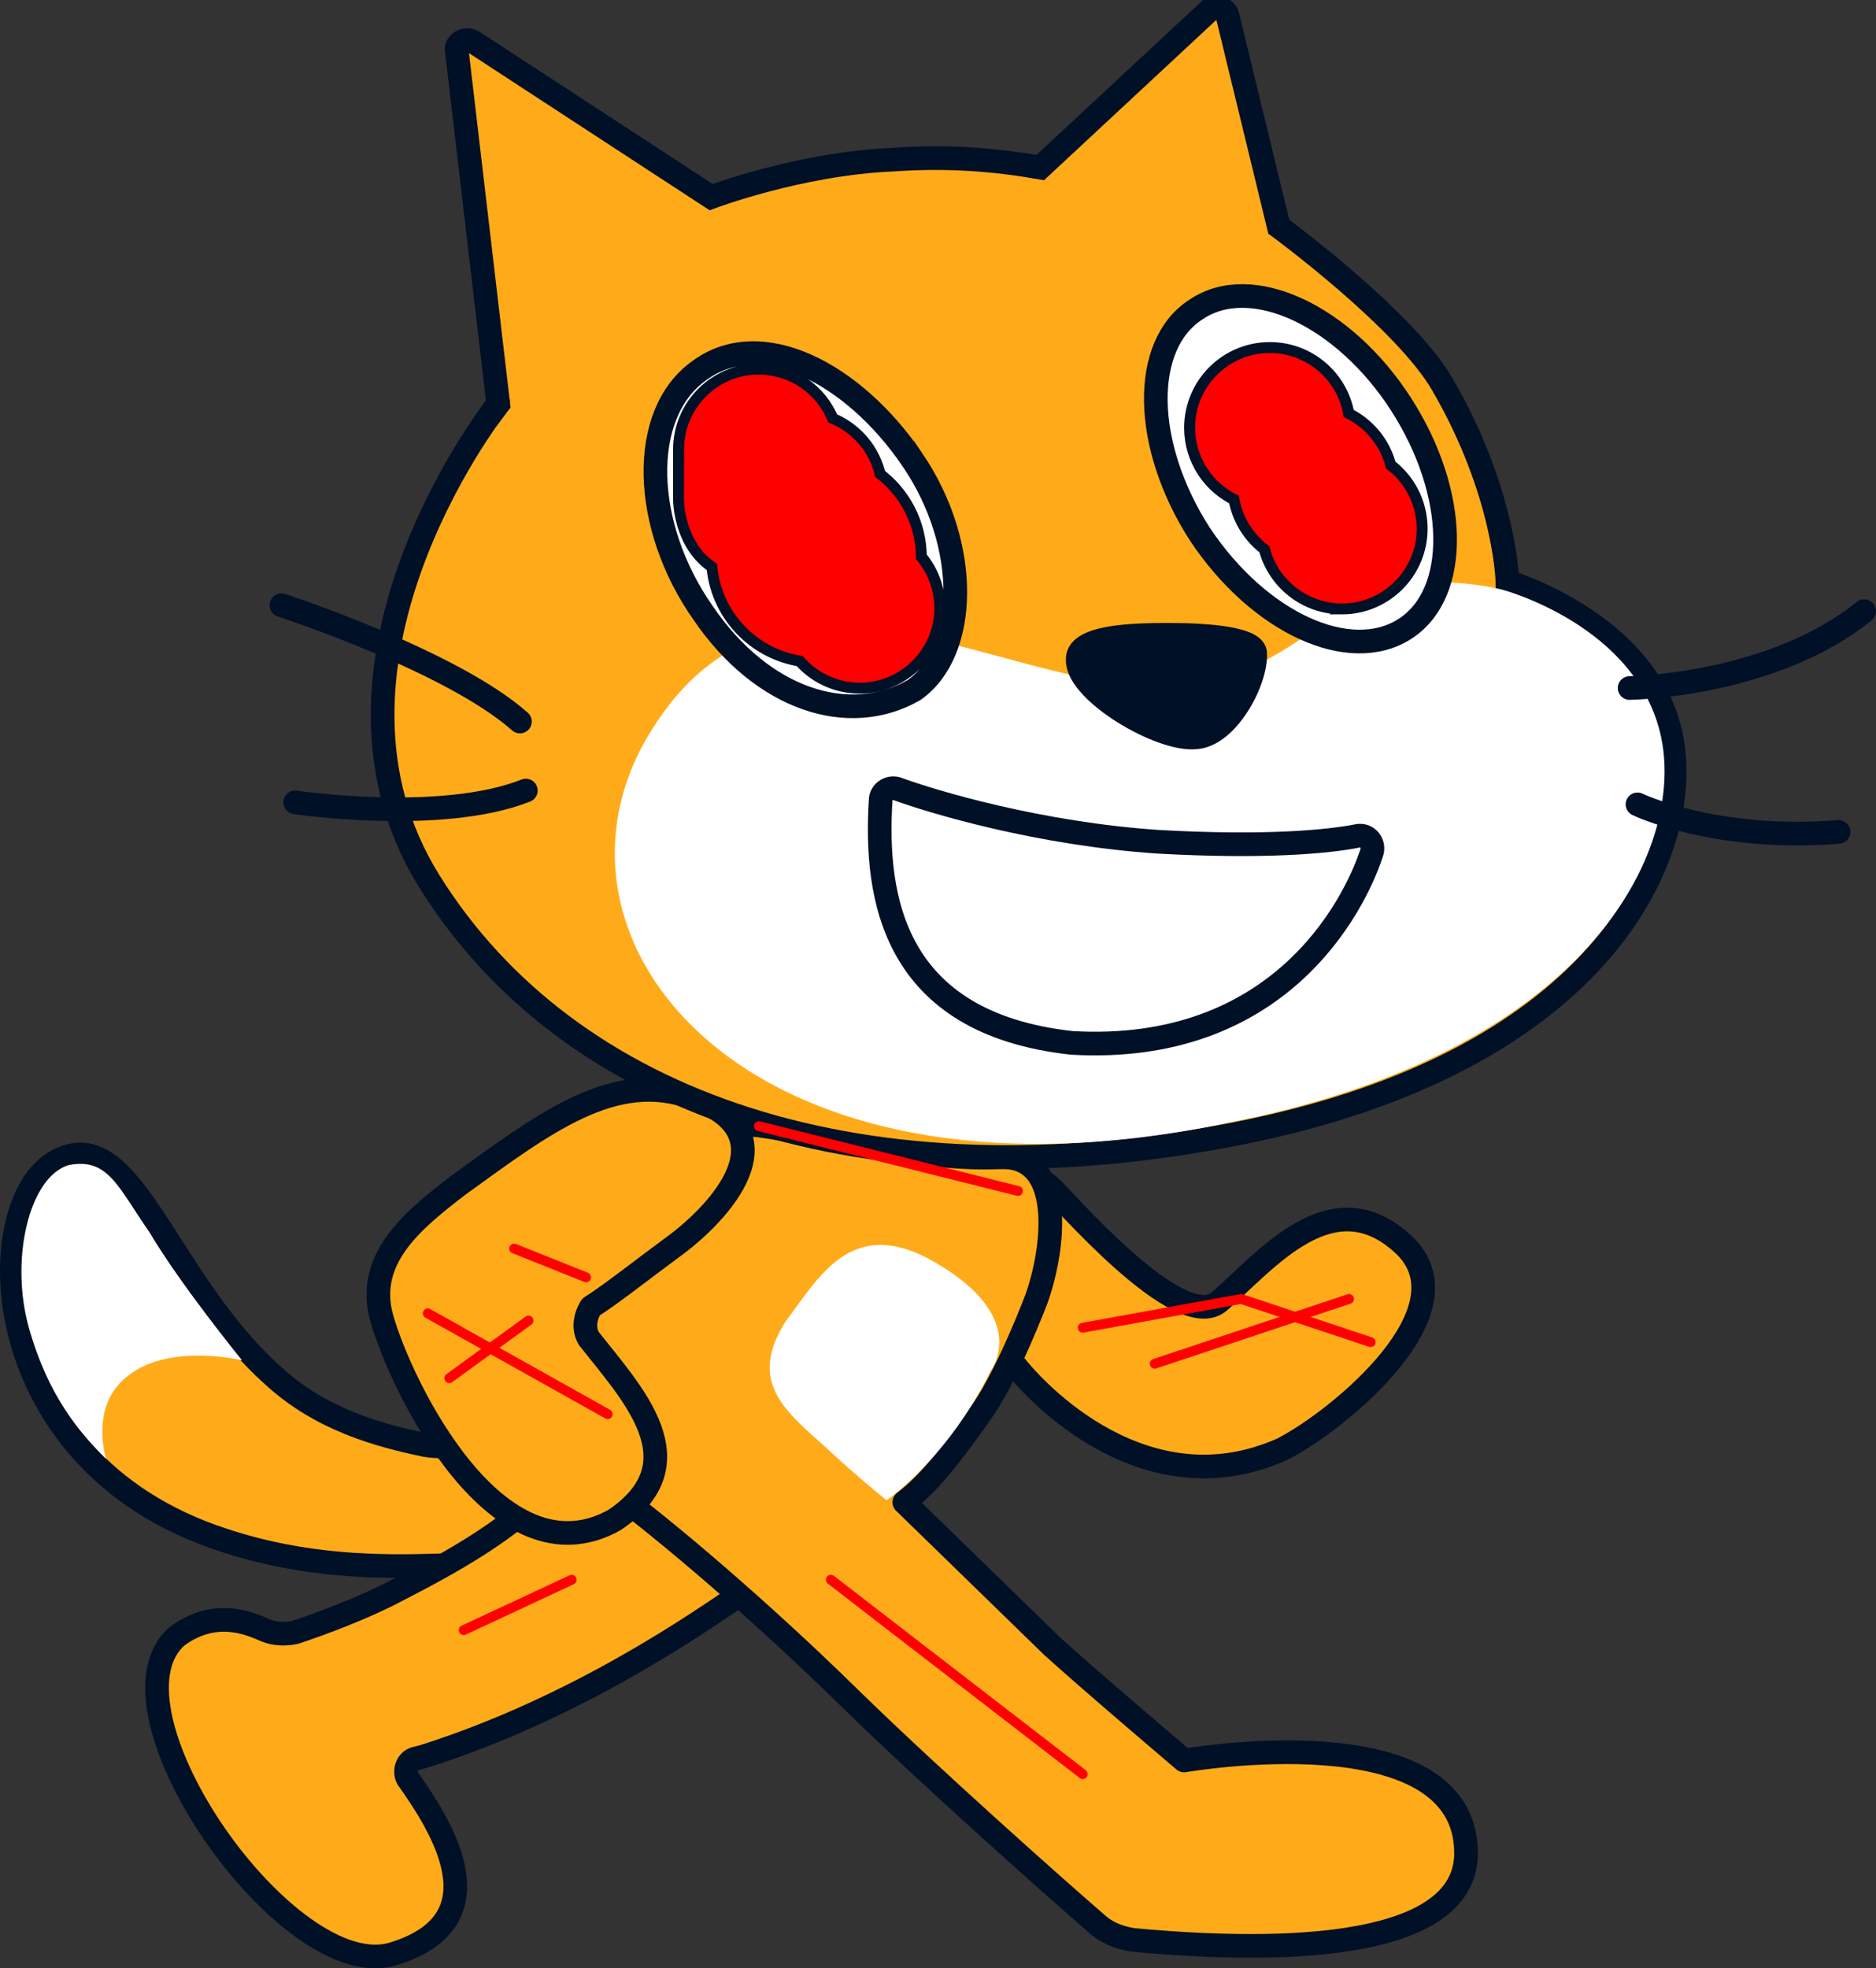 <svg version="1.1" xmlns="http://www.w3.org/2000/svg" xmlns:xlink="http://www.w3.org/1999/xlink" width="95.179" height="99.841" viewBox="0,0,95.179,99.841"><rect x="0" y="0" width="95.179" height="99.841" fill="#333333" stroke="none"/><g transform="translate(-192.321,-130.501)"><g data-paper-data="{&quot;isPaintingLayer&quot;:true}" stroke-miterlimit="10" stroke-dasharray="" stroke-dashoffset="0" style="mix-blend-mode: normal"><g fill-rule="evenodd"><path d="M224.7,201.1c0.8,0.4 2.5,1.3 0.1,4.7c-2.4,3.4 -9.3,4.1 -10.1,4.1c-3.1,0.1 -6.9,0.1 -11.1,-1.3c-12.2,-4 -12.3,-17.1 -8.4,-19.2c3.8,-2.1 5.5,6 11,10.9c2.4,2.2 5.3,3 7.7,3.5c3.4,0.6 9.9,-3.2 10.8,-2.7z" fill="#ffab19" stroke="#001026" stroke-width="1.2" stroke-linecap="round" stroke-linejoin="round"/><path d="M199.9,193c1.6,2.7 4.7,6.5 4.7,6.5c0,0 -3.7,-0.9 -5.8,0.8c-1.7,1.3 -1.3,3.5 -1.1,4.2c-1.3,-1.3 -2.9,-3.1 -3.9,-6.6c-1,-3.5 0,-7.7 2,-8.3c2,-0.4 2.5,1.1 4.1,3.4z" fill="#ffffff" stroke="none" stroke-width="1" stroke-linecap="butt" stroke-linejoin="miter"/></g><path d="M229.7,211.5c-1.8,1.2 -8,5.6 -15.9,8.1l-0.4,0.1c-0.4,0.1 -0.6,0.6 -0.4,1c1.7,2.4 4.8,7.2 -0.7,8.9c-5.3,1.7 -15.2,-12.4 -11,-16.1c1.9,-1.4 3.6,-0.7 4.5,-0.3c0.5,0.2 1,0.2 1.5,0.1c1.2,-0.4 3.4,-1.2 5.1,-2.1c4.3,-2.2 5.3,-3.1 7.3,-4.6c2,-1.5 6.6,-5.2 10.3,-2c3.2,2.7 1.4,5.7 -0.3,6.9z" fill="#ffab19" fill-rule="evenodd" stroke="#001026" stroke-width="1.2" stroke-linecap="round" stroke-linejoin="round"/><path d="M245.6,190.7c0.5,0.4 6.6,7.6 8.6,5.8c2.4,-2.1 5.7,-6.2 9.3,-2.9c3.6,3.3 -3.2,8.9 -6.1,10.4c-6.9,3.1 -12.5,-2.8 -13.7,-4.4c-1.2,-1.6 -3.3,-4.3 -3.3,-6.9c0.1,-2.8 3.5,-3.5 5.2,-2z" fill="#ffab19" fill-rule="evenodd" stroke="#001026" stroke-width="1.2" stroke-linecap="round" stroke-linejoin="round"/><g fill-rule="evenodd"><path d="M245.7,214c2.1,1.9 6.7,5.8 6.7,5.8c0,0 14.3,-2.5 14.3,4.7c0,4.3 -7.2,5.3 -16.9,4.4c-0.6,-0.1 -1.2,-0.3 -1.7,-0.7c-2.2,-1.9 -8.5,-7.5 -12.5,-11.4c-5.9,-5.8 -10.8,-9.6 -10.8,-9.6c-8.5,-8.3 -1.6,-11.8 1.1,-16.6c2.5,-4.1 3.6,-3.3 9.6,-2.1c3.4,0.5 5.4,0.8 7.6,0.7c3.3,-0.1 2.7,4.7 1.8,7.2c0,0 -1.4,3.7 -2.7,5.6c-1.6,2.3 -2.8,3.8 -4,4.7z" fill="#ffab19" stroke="#001026" stroke-width="1.2" stroke-linecap="round" stroke-linejoin="round"/><path d="M237.3,206.6c0,0 -1.5,-1.2 -3.1,-2.7c-2,-1.8 -4,-3.3 -2,-6.4c1.8,-2.4 3.5,-5.6 8,-2.7c4.3,2.7 2.4,5.2 2.4,5.2c-2.2,4.5 -5.3,6.6 -5.3,6.6z" fill="#ffffff" stroke="none" stroke-width="1" stroke-linecap="butt" stroke-linejoin="miter"/></g><path d="M222.2,198.4c2.2,2.8 5.6,6.3 1.3,9.2c-5.9,3.3 -10.8,-6.7 -11.8,-10.2c-0.9,-3.1 1.7,-5.1 3.9,-6.8c4.3,-3.1 7.9,-5.9 11.9,-4.4c5,1.8 1.4,5.8 -1.1,7.6c-1.5,1.1 -3,2.3 -4.1,3c-0.3,0.5 -0.4,1.1 -0.1,1.6z" fill="#ffab19" fill-rule="evenodd" stroke="#001026" stroke-width="1.2" stroke-linecap="round" stroke-linejoin="round"/><g><path d="M253.7,131c0.3,-0.2 0.8,-0.1 0.9,0.3l2.6,10.7c0,0 6.4,4.7 8.3,8c3.2,5.5 3.3,10 3.3,10c0,0 7.1,2.1 8.3,7.8c1.2,5.7 -3.2,16.5 -22,20.2c-18.8,3.7 -33.9,-1.4 -41,-12.8c-6.719,-10.788 2.949,-23.545 3.499,-24.207l-2.099,-17.893c-0.1,-0.4 0.4,-0.7 0.8,-0.5l12.1,7.9c0,0 4.5,-1.7 9.2,-1.9c2.8,-0.2 5.2,0 7.5,0.4zM238.742,158.775c0,-1.661 -0.81,-3.133 -2.057,-4.042c-0.26,-1.27 -1.161,-2.305 -2.35,-2.754l-0.034,-0.079c-0.554,-1.379 -1.904,-2.352 -3.481,-2.352c-2.071,0 -3.75,1.679 -3.75,3.75v0v2.556c0,0 0,2.196 1.681,3.227c0.144,2.387 1.963,4.323 4.297,4.647c0.688,0.827 1.725,1.354 2.885,1.354c2.071,0 3.75,-1.679 3.75,-3.75c0,-0.953 -0.356,-1.823 -0.942,-2.485c0,-0.024 0.001,-0.047 0.001,-0.071zM260.4,161.065c2.071,0 3.75,-1.679 3.75,-3.75c0,-1.253 -0.614,-2.362 -1.558,-3.043c-0.268,-1.153 -1.068,-2.103 -2.128,-2.575c-0.247,-1.832 -1.817,-3.245 -3.716,-3.245c-2.071,0 -3.75,1.679 -3.75,3.75c0,1.528 0.914,2.843 2.225,3.427c0.14,1.043 0.71,1.95 1.524,2.537c0.386,1.661 1.875,2.898 3.653,2.898zM217.599,150.993l0.001,0.007c0.032,-0.043 0.03,-0.044 -0.001,-0.007z" fill="#ffab19" fill-rule="nonzero" stroke="#001026" stroke-width="1.2" stroke-linecap="butt" stroke-linejoin="miter"/><path d="M268.5,160.4c0,0 6.9,1.8 8.1,7.5c1.2,5.7 -3.6,16 -22.2,19.6c-24.2,5 -35.7,-9.4 -29,-20c1.58,-2.524 3.428,-3.946 5.439,-4.654c0.641,0.458 1.394,0.768 2.21,0.881c0.688,0.827 1.725,1.354 2.885,1.354c1.521,0 2.831,-0.906 3.419,-2.208c4.361,0.964 8.825,2.7 12.647,2.427c7.2,-0.5 8,-6.8 16.5,-4.9z" fill="#ffffff" fill-rule="evenodd" stroke="none" stroke-width="1" stroke-linecap="butt" stroke-linejoin="miter"/><path d="M237,171.1c0,-0.4 0.4,-0.7 0.8,-0.6c1.9,0.7 7.3,2.3 13.3,2.7c5.4,0.3 8.6,0 10.1,-0.3c0.5,-0.1 0.9,0.4 0.7,0.9c-0.9,2.7 -4.7,10.2 -15.2,9.6c-9.1,-1 -10,-7.4 -9.7,-12.3z" fill="#ffffff" fill-rule="evenodd" stroke="#001026" stroke-width="1.2" stroke-linecap="round" stroke-linejoin="round"/><path d="M286.9,161.5c-4.7,3.8 -11.9,3.9 -11.9,3.9" fill="none" fill-rule="evenodd" stroke="#001026" stroke-width="1.2" stroke-linecap="round" stroke-linejoin="round"/><path d="M285.6,172.7c-6.3,0.5 -10.2,-1.4 -10.2,-1.4" fill="none" fill-rule="evenodd" stroke="#001026" stroke-width="1.2" stroke-linecap="round" stroke-linejoin="round"/><path d="M251.6,162.7c2.1,0 4.3,0.2 4.4,0.9c0.1,1.4 -1.4,4.2 -3,4.3c-1.8,0.2 -6,-2.3 -6,-3.9c-0.1,-1.2 2.6,-1.3 4.6,-1.3z" fill="#001026" fill-rule="evenodd" stroke="#001026" stroke-width="1.2" stroke-linecap="round" stroke-linejoin="round"/><path d="M206.6,161.2c0,0 8.6,2.8 12.1,5.9" fill="none" fill-rule="evenodd" stroke="#001026" stroke-width="1.2" stroke-linecap="round" stroke-linejoin="round"/><path d="M219,170.6c-4.3,1.7 -11.7,0.6 -11.7,0.6" fill="none" fill-rule="evenodd" stroke="#001026" stroke-width="1.2" stroke-linecap="round" stroke-linejoin="round"/><g stroke-linecap="butt" stroke-linejoin="miter"><path d="M263.4,151c2.9,4.5 3,9.6 0.2,11.4c-2.8,1.8 -7.4,-0.3 -10.4,-4.8c-2.9,-4.5 -3,-9.6 -0.2,-11.4c2.8,-1.9 7.5,0.3 10.4,4.8zM260.4,161.065c2.071,0 3.75,-1.679 3.75,-3.75c0,-1.253 -0.614,-2.362 -1.558,-3.043c-0.268,-1.153 -1.068,-2.103 -2.128,-2.575c-0.247,-1.832 -1.817,-3.245 -3.716,-3.245c-2.071,0 -3.75,1.679 -3.75,3.75c0,1.528 0.914,2.843 2.225,3.427c0.14,1.043 0.71,1.95 1.524,2.537c0.386,1.661 1.875,2.898 3.653,2.898z" fill="#ffffff" fill-rule="nonzero" stroke="#001026" stroke-width="1.2"/><path d="M256.724,158.21c-0.815,-0.588 -1.408,-1.526 -1.549,-2.569c-1.311,-0.584 -2.222,-1.932 -2.222,-3.46c0,-2.071 1.71,-3.777 3.782,-3.777c1.9,0 3.51,1.418 3.756,3.25c1.06,0.472 1.883,1.458 2.151,2.612c0.944,0.681 1.554,1.817 1.554,3.07c0,2.071 -1.71,3.777 -3.782,3.777c-1.778,0 -3.305,-1.241 -3.69,-2.902z" data-paper-data="{&quot;noHover&quot;:false,&quot;origItem&quot;:[&quot;Path&quot;,{&quot;applyMatrix&quot;:true,&quot;segments&quot;:[[[260.40043,161.06456],[-1.77806,0],[2.07107,0]],[[264.15043,157.31456],[0,2.07107],[0,-1.25266]],[[262.59255,154.27166],[0.94368,0.68103],[-0.26792,-1.15346]],[[260.46488,151.69662],[1.05958,0.47229],[-0.24682,-1.83204]],[[256.74865,148.45206],[1.89966,0],[-2.07107,0]],[[252.99865,152.20206],[0,-2.07107],[0,1.52798]],[[255.22349,155.62892],[-1.31098,-0.58434],[0.14049,1.04276]],[[256.7476,158.16638],[-0.81455,-0.58784],[0.38573,1.66069]]],&quot;closed&quot;:true}]}" fill="#ff0000" fill-rule="nonzero" stroke="none" stroke-width="0.5"/><path d="" fill="#001026" fill-rule="evenodd" stroke="none" stroke-width="1"/></g><g stroke-linecap="butt" stroke-linejoin="miter"><path d="M238.6,153.8c3,4.4 2.8,9.8 0.1,11.7c-3.3,1.9 -7.7,0.5 -10.7,-3.9c-3.1,-4.4 -3.3,-10.1 -0.2,-12.3c3.1,-2.3 7.8,0.1 10.8,4.5zM238.742,158.775c0,-1.661 -0.81,-3.133 -2.057,-4.042c-0.26,-1.27 -1.161,-2.305 -2.35,-2.754l-0.034,-0.079c-0.554,-1.379 -1.904,-2.352 -3.481,-2.352c-2.071,0 -3.75,1.679 -3.75,3.75v0v2.556c0,0 0,2.196 1.681,3.227c0.144,2.387 1.963,4.323 4.297,4.647c0.688,0.827 1.725,1.354 2.885,1.354c2.071,0 3.75,-1.679 3.75,-3.75c0,-0.953 -0.356,-1.823 -0.942,-2.485c0,-0.024 0.001,-0.047 0.001,-0.071z" fill="#ffffff" fill-rule="nonzero" stroke="#001026" stroke-width="1.2"/><path d="M238.79,158.86c0.586,0.662 0.936,1.545 0.936,2.498c0,2.071 -1.705,3.771 -3.777,3.771c-1.16,0 -2.215,-0.524 -2.903,-1.352c-2.334,-0.324 -4.197,-2.291 -4.341,-4.679c-1.681,-1.031 -1.683,-3.256 -1.683,-3.256l0.007,-2.572v0c0,-2.071 1.705,-3.771 3.777,-3.771c1.577,0 2.951,0.972 3.505,2.35l0.034,0.079c1.189,0.449 2.121,1.503 2.381,2.773c1.247,0.909 2.065,2.425 2.065,4.086c0,0.024 -0,0.048 -0.001,0.072z" data-paper-data="{&quot;noHover&quot;:false,&quot;origItem&quot;:[&quot;Path&quot;,{&quot;applyMatrix&quot;:true,&quot;segments&quot;:[[[238.74242,158.77527],[0,0.02377],[0,-1.66105]],[[236.68591,154.73307],[1.24653,0.90927],[-0.25972,-1.2695]],[[234.33575,151.97897],[1.18924,0.44875],[0,0]],[[234.30183,151.89983],[0,0],[-0.55418,-1.37879]],[[230.821,149.5476],[1.57701,0],[-2.07107,0]],[[227.071,153.2976],[0,-2.07107],[0,0]],[[227.071,153.2976],[0,0],[0,0]],[227.071,155.85384],[[228.75161,159.08097],[-1.68062,-1.03101],[0.14398,2.38716]],[[233.04864,163.72752],[-2.33418,-0.32401],[0.68787,0.82729]],[[235.93349,165.08152],[-1.16,0],[2.07107,0]],[[239.68349,161.33152],[0,2.07107],[0,-0.95325]],[[238.74192,158.84646],[0.58589,0.66163],[0.00033,-0.02369]]],&quot;closed&quot;:true}]}" fill="#ff0000" fill-rule="nonzero" stroke="none" stroke-width="0.5"/><path d="" fill="#001026" fill-rule="evenodd" stroke="none" stroke-width="1"/></g></g><path d="M222.057,195.293l-3.652,-1.461" fill="none" fill-rule="nonzero" stroke="#ff0000" stroke-width="0.5" stroke-linecap="round" stroke-linejoin="miter"/><path d="M219.135,197.484l-4.017,2.921" fill="none" fill-rule="nonzero" stroke="#ff0000" stroke-width="0.5" stroke-linecap="round" stroke-linejoin="miter"/><path d="M214.023,197.119l9.129,5.112" fill="none" fill-rule="nonzero" stroke="#ff0000" stroke-width="0.5" stroke-linecap="round" stroke-linejoin="miter"/><path d="M243.967,190.911l-13.146,-3.287" fill="none" fill-rule="nonzero" stroke="#ff0000" stroke-width="0.5" stroke-linecap="round" stroke-linejoin="miter"/><path d="M247.254,197.849l8.034,-1.461l6.573,2.191" fill="none" fill-rule="nonzero" stroke="#ff0000" stroke-width="0.5" stroke-linecap="round" stroke-linejoin="miter"/><path d="M260.766,196.389l-9.86,3.287" fill="none" fill-rule="nonzero" stroke="#ff0000" stroke-width="0.5" stroke-linecap="round" stroke-linejoin="miter"/><path d="M247.254,220.49l-12.781,-9.86" fill="none" fill-rule="nonzero" stroke="#ff0000" stroke-width="0.5" stroke-linecap="round" stroke-linejoin="miter"/><path d="M221.326,210.631l-5.478,2.556" fill="none" fill-rule="nonzero" stroke="#ff0000" stroke-width="0.5" stroke-linecap="round" stroke-linejoin="miter"/></g></g></svg>